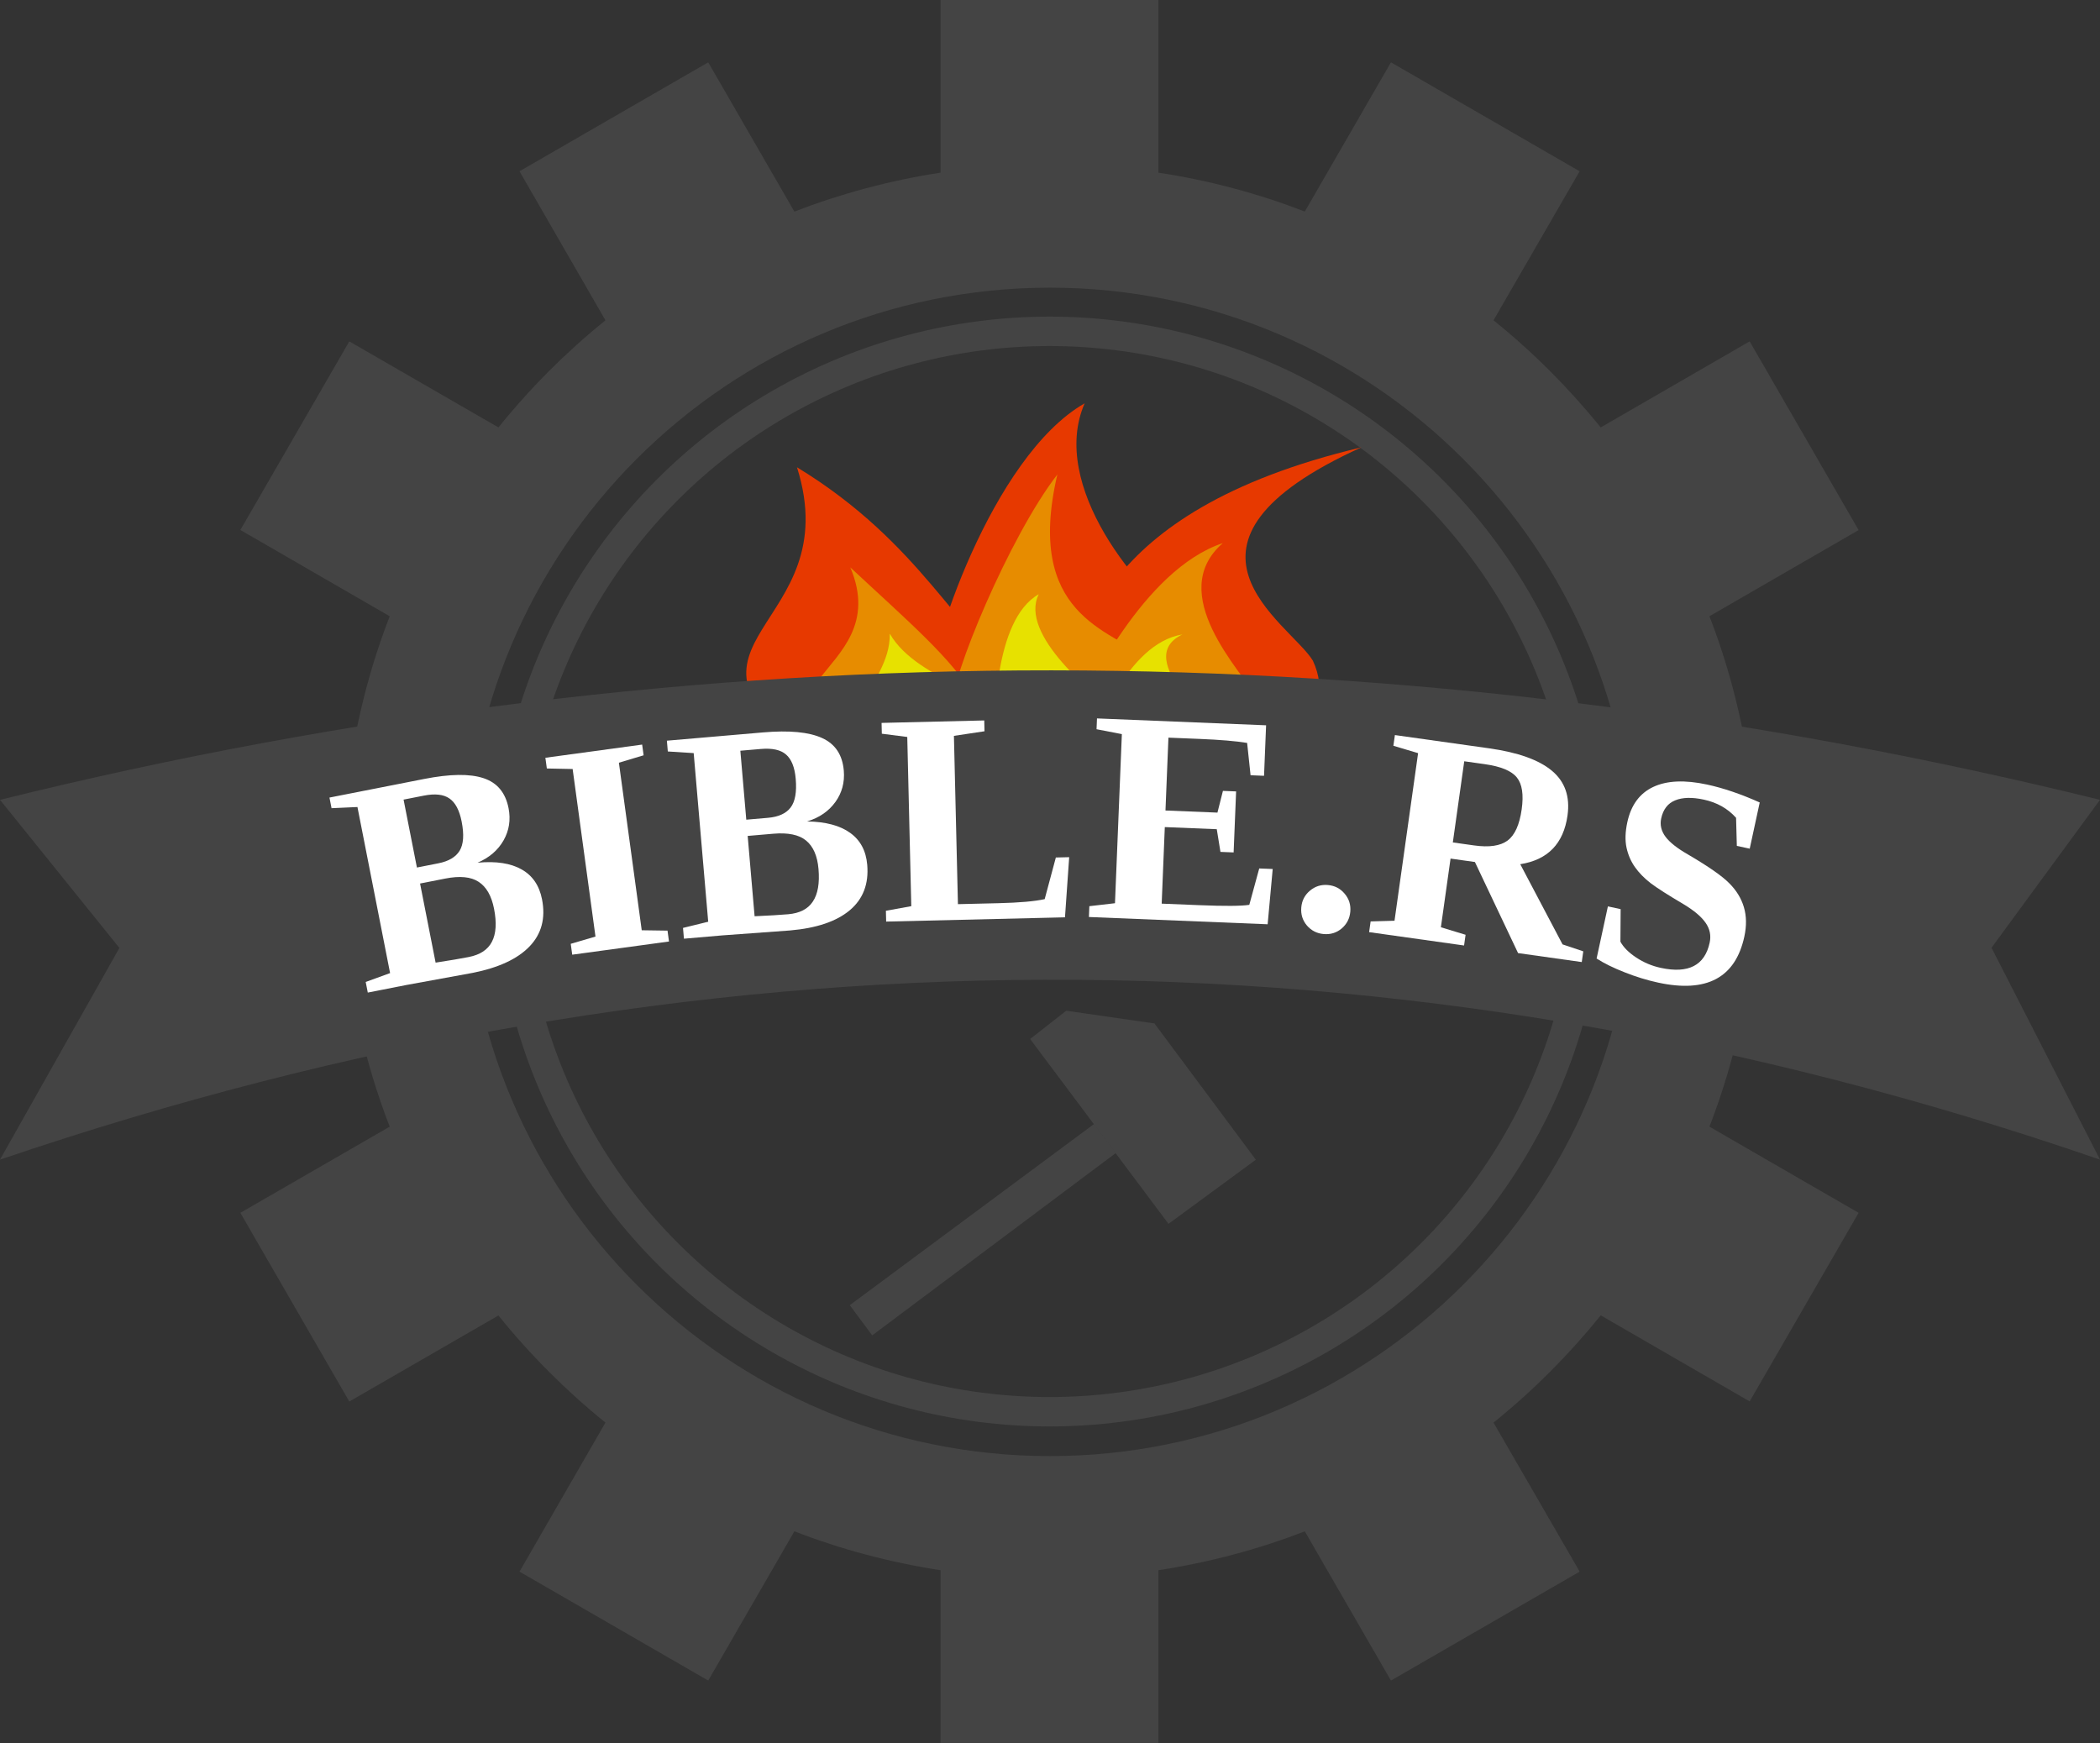 <?xml version="1.0" encoding="UTF-8" standalone="no"?>
<svg
   xmlns:dc="http://purl.org/dc/elements/1.1/"
   xmlns:cc="http://creativecommons.org/ns#"
   xmlns:rdf="http://www.w3.org/1999/02/22-rdf-syntax-ns#"
   xmlns:svg="http://www.w3.org/2000/svg"
   xmlns="http://www.w3.org/2000/svg"
   xml:space="preserve"
   enable-background="new 0 0 62.17 62.312"
   viewBox="0 0 1331.2 1104.938"
   height="849.953"
   width="1024"
   y="0px"
   x="0px"
   id="Layer_1"
   version="1.1"><rect x="0" y="0" width="1331.2" height="1104.938" fill="#333333" stroke="none"/><defs
   id="defs78" />


<g
   transform="translate(-3.961,1226.276)"
   style="display:inline"
   id="layer3"><g
     transform="matrix(2.277,0,0,2.277,116.812,-1226.276)"
     id="g4675"
     style="display:inline;fill:#444444;fill-opacity:1;stroke:none;stroke-opacity:1"><g
       style="fill:#444444;fill-opacity:1;stroke:none;stroke-opacity:1"
       id="g4619">
	<path
   style="fill:#444444;fill-opacity:1;stroke:none;stroke-opacity:1"
   d="m 485.212,272.93 v -60.648 h -48.034 c -2.193,-14.125 -5.801,-27.75 -10.842,-40.72 L 467.864,147.571 437.532,95.036 396.07,118.992 C 387.188,108.034 377.238,98.025 366.224,89.169 L 390.203,47.681 337.67,17.354 313.682,58.905 C 300.711,53.869 287.088,50.227 272.933,48.064 V 0 h -60.65 v 48.068 c -14.097,2.159 -27.72,5.834 -40.695,10.837 l -23.984,-41.551 -52.54,30.327 23.928,41.493 c -10.956,8.853 -20.964,18.864 -29.79,29.818 l -41.52,-23.956 -30.327,52.507 41.579,24.019 c -5.031,12.97 -8.679,26.595 -10.837,40.72 H 0.001 v 60.648 h 48.097 c 2.158,14.128 5.806,27.751 10.837,40.726 l -41.579,23.988 30.327,52.533 41.521,-23.956 c 8.826,10.958 18.834,20.964 29.79,29.822 l -23.928,41.49 52.54,30.322 23.988,-41.547 c 12.97,5.036 26.593,8.648 40.69,10.838 v 48.065 h 60.65 v -48.065 c 14.155,-2.189 27.783,-5.802 40.749,-10.838 l 23.988,41.547 52.542,-30.322 -23.988,-41.49 c 11.014,-8.858 20.964,-18.864 29.854,-29.855 l 41.458,23.961 30.327,-52.505 -41.528,-23.988 c 5.041,-12.975 8.648,-26.598 10.847,-40.726 z M 242.728,405.369 c -89.791,0 -162.642,-72.847 -162.642,-162.642 0,-89.823 72.851,-162.638 162.642,-162.638 89.791,0 162.644,72.815 162.644,162.638 0,89.795 -72.853,162.642 -162.644,162.642 z"
   id="path4617" />
</g><g
       style="fill:#444444;fill-opacity:1;stroke:none;stroke-opacity:1"
       id="g4621">
</g><g
       style="fill:#444444;fill-opacity:1;stroke:none;stroke-opacity:1"
       id="g4623">
</g><g
       style="fill:#444444;fill-opacity:1;stroke:none;stroke-opacity:1"
       id="g4625">
</g><g
       style="fill:#444444;fill-opacity:1;stroke:none;stroke-opacity:1"
       id="g4627">
</g><g
       style="fill:#444444;fill-opacity:1;stroke:none;stroke-opacity:1"
       id="g4629">
</g><g
       style="fill:#444444;fill-opacity:1;stroke:none;stroke-opacity:1"
       id="g4631">
</g><g
       style="fill:#444444;fill-opacity:1;stroke:none;stroke-opacity:1"
       id="g4633">
</g><g
       style="fill:#444444;fill-opacity:1;stroke:none;stroke-opacity:1"
       id="g4635">
</g><g
       style="fill:#444444;fill-opacity:1;stroke:none;stroke-opacity:1"
       id="g4637">
</g><g
       style="fill:#444444;fill-opacity:1;stroke:none;stroke-opacity:1"
       id="g4639">
</g><g
       style="fill:#444444;fill-opacity:1;stroke:none;stroke-opacity:1"
       id="g4641">
</g><g
       style="fill:#444444;fill-opacity:1;stroke:none;stroke-opacity:1"
       id="g4643">
</g><g
       style="fill:#444444;fill-opacity:1;stroke:none;stroke-opacity:1"
       id="g4645">
</g><g
       style="fill:#444444;fill-opacity:1;stroke:none;stroke-opacity:1"
       id="g4647">
</g><g
       style="fill:#444444;fill-opacity:1;stroke:none;stroke-opacity:1"
       id="g4649">
</g></g><circle
     r="342.439"
     cy="-673.807"
     cx="669.284"
     id="path4699"
     style="fill:none;fill-opacity:1;stroke:#444444;stroke-width:18.637;stroke-linejoin:round;stroke-miterlimit:4;stroke-dasharray:none;stroke-opacity:1;paint-order:stroke fill markers" /></g><g
   id="layer5"><g
     transform="matrix(1.555,0,0,0.72,424.162,230.96)"
     id="g7165"><path
       style="fill:#e73900;fill-opacity:1;fill-rule:evenodd;stroke:none;stroke-width:1pt;stroke-linecap:butt;stroke-linejoin:miter;stroke-opacity:1"
       d="M 58.955,347.234 C -9.038,242.851 73.06,233.528 52.119,90.624 103.476,158.041 117.815,240.735 139.375,265.194 c 14.88,19.209 22.219,42.395 20.218,66.217 -0.202,18.854 23.625,41.698 17.11,59.3 -34.644,-27.749 -94.233,-9.662 -117.749,-43.478 z"
       id="path2043" /><path
       style="fill:#e73900;fill-opacity:1;fill-rule:evenodd;stroke:none;stroke-width:1pt;stroke-linecap:butt;stroke-linejoin:miter;stroke-opacity:1"
       d="m 161.781,377.714 c 0.393,-19.99 -23.796,-28.662 -33.526,-44.274 -16.115,-11.925 -21.219,-30.487 -21.575,-48.766 -1.31,-29.234 24.748,-203.543 62.711,-250.356 -14.548,71.886 21.569,167.643 43.883,199.321 15.1,24.614 20.776,52.953 15.337,80.838 -2.672,22.247 -21.101,35.615 -31.071,55.569 -9.973,12.017 -23.544,13.155 -35.76,7.669 z"
       id="path2041" /><path
       style="fill:#e73900;fill-opacity:1;fill-rule:evenodd;stroke:none;stroke-width:1pt;stroke-linecap:butt;stroke-linejoin:miter;stroke-opacity:1"
       d="m 175.561,387.493 c 5.787,-17.367 -5.665,-44.895 -9.271,-61.002 -9.783,-14.504 -8.838,-32.016 -4.126,-48.078 6.937,-25.875 8.082,-147.981 120.025,-205.322 -86.818,85.183 -29.17,154.411 -19.772,187.745 5.49,25.333 2.684,51.737 -9.697,74.52 -17.094,31.454 -62.733,48.789 -77.159,52.137 z"
       id="path2063" /><path
       style="fill:#e78c00;fill-opacity:1;fill-rule:evenodd;stroke:none;stroke-width:1pt;stroke-linecap:butt;stroke-linejoin:miter;stroke-opacity:1"
       d="m 157.116,377.313 c 0.297,-16.32 -17.999,-23.4 -25.359,-36.145 -12.189,-9.735 -16.05,-24.889 -16.319,-39.812 -0.991,-23.866 23.326,-150.046 42.827,-204.387 -13.307,123.179 20.921,136.861 37.799,162.723 11.421,20.094 15.715,43.23 11.601,65.995 -2.021,18.162 -10.734,34.717 -18.275,51.007 -7.543,9.81 -23.035,5.099 -32.274,0.62 z"
       id="path1305" /><path
       style="fill:#e78c00;fill-opacity:1;fill-rule:evenodd;stroke:none;stroke-width:1pt;stroke-linecap:butt;stroke-linejoin:miter;stroke-opacity:1"
       d="m 86.963,353.927 c -69.841,-71.705 6.257,-76.698 -13.112,-175.175 23.003,46.417 42.078,81.286 50.454,114.244 12.395,11.638 55.225,82.683 52.658,95.564 -26.992,-15.367 -69.89,-13.986 -90,-34.633 z"
       id="path2061" /><path
       style="fill:#e7e100;fill-opacity:1;fill-rule:evenodd;stroke:none;stroke-width:1pt;stroke-linecap:butt;stroke-linejoin:miter;stroke-opacity:1"
       d="M 100.91,349.609 C 59.132,309.95 90.332,286.664 89.958,237.129 c 11.549,43.353 48.08,54.035 47.611,80.078 6.035,7.79 37.634,63.345 34.992,70.483 -14.05,-11.254 -55.822,-23.055 -71.651,-38.081 z"
       id="path2051" /><path
       style="fill:#e78c00;fill-opacity:1;fill-rule:evenodd;stroke:none;stroke-width:1pt;stroke-linecap:butt;stroke-linejoin:miter;stroke-opacity:1"
       d="m 168.065,344.264 c -7.34,-10.882 -6.631,-24.022 -3.095,-36.073 5.205,-19.414 28.071,-127.324 60.738,-150.795 -23.591,44.36 7.43,112.597 14.481,137.607 4.119,19.007 5.272,41.49 -7.276,55.912 -18.955,21.787 -42.882,34.475 -56.29,37.517 -8.524,5.982 -5.852,-32.084 -8.558,-44.169 z"
       id="path2045" /><path
       style="fill:#e7e100;fill-opacity:1;fill-rule:evenodd;stroke:none;stroke-width:1pt;stroke-linecap:butt;stroke-linejoin:miter;stroke-opacity:1"
       d="m 156.263,378.508 c 0.59,-9.984 -10.435,-14.776 -14.623,-22.764 -7.219,-6.265 -9.205,-15.639 -8.996,-24.783 -0.01,-14.637 -0.51,-105.876 18.026,-128.558 -8.204,35.656 22.691,88.808 32.379,105.064 6.49,12.588 8.541,26.86 5.453,40.695 -1.691,11.069 -7.44,20.987 -12.463,30.772 -4.863,5.818 -14.231,2.546 -19.776,-0.427 z"
       id="path1310" /><path
       style="fill:#e7e100;fill-opacity:1;fill-rule:evenodd;stroke:none;stroke-width:1pt;stroke-linecap:butt;stroke-linejoin:miter;stroke-opacity:1"
       d="m 165.08,379.783 c 4.746,-6.95 -1.138,-15.179 -0.704,-22.755 -2.499,-7.645 0.124,-15.27 4.23,-21.778 6.326,-10.568 17.442,-89.101 40.633,-97.45 -21.349,22.183 15.724,81.495 15.681,97.418 -0.763,11.893 -15.23,27.967 -23.445,36.615 -6.01,7.257 -17.905,14.231 -25.764,19.119 -6.027,-3.664 -7.917,-6.623 -10.632,-11.168 z"
       id="path2047" /><path
       style="fill:#ffff9e;fill-opacity:1;fill-rule:evenodd;stroke:none;stroke-width:1pt;stroke-linecap:butt;stroke-linejoin:miter;stroke-opacity:1"
       d="m 157.079,371.835 c -14.756,-23.241 -9.282,-49.17 -3.006,-77.451 2.859,19.189 14.767,42.476 21.498,50.112 4.646,5.997 6.937,13.236 6.313,20.674 -0.063,5.886 -3.051,13.019 -5.085,18.515 -10.816,-8.664 -12.377,-1.292 -19.719,-11.85 z"
       id="path2049" /><path
       style="fill:#ffff9e;fill-opacity:1;fill-rule:evenodd;stroke:none;stroke-width:1pt;stroke-linecap:butt;stroke-linejoin:miter;stroke-opacity:1"
       d="m 173.667,360.308 c 11.431,-25.045 0.115,-44.761 26.314,-64.409 -7.824,18.215 10.07,46.976 8.123,56.948 -3.274,16.772 -25.885,29.254 -31.601,30.547 1.362,-13.791 -7.68,-11.174 -2.836,-23.087 z"
       id="path2065" /><path
       style="fill:#ffff9e;fill-opacity:1;fill-rule:evenodd;stroke:none;stroke-width:1pt;stroke-linecap:butt;stroke-linejoin:miter;stroke-opacity:1"
       d="M 92.05,278.337 C 153.503,356.053 152.145,316.817 176.514,383.374 60.356,331.657 112.489,336.325 92.05,278.337 Z"
       id="path2067" /></g></g><g
   id="layer4"><g
     style="fill:#444444;fill-opacity:1"
     transform="matrix(0.087,-0.605,-0.605,-0.087,770.049,921.345)"
     id="g7107"><g
       style="fill:#444444;fill-opacity:1"
       id="g7044">

	<g
   style="fill:#444444;fill-opacity:1"
   id="g7042">
		<path
   style="fill:#444444;fill-opacity:1"
   d="M 293.858,145.859 70.638,369.091 98.345,396.557 320.464,172.467 Z"
   id="path7030" />



		<path
   style="fill:#444444;fill-opacity:1"
   d="M 432.526,125.404 307.606,1.191 228.865,81.39 398.201,250.722 432.532,217.861 Z"
   id="path7038" />

	</g>
</g><g
       style="fill:#444444;fill-opacity:1"
       id="g7046">
</g><g
       style="fill:#444444;fill-opacity:1"
       id="g7048">
</g><g
       style="fill:#444444;fill-opacity:1"
       id="g7050">
</g><g
       style="fill:#444444;fill-opacity:1"
       id="g7052">
</g><g
       style="fill:#444444;fill-opacity:1"
       id="g7054">
</g><g
       style="fill:#444444;fill-opacity:1"
       id="g7056">
</g><g
       style="fill:#444444;fill-opacity:1"
       id="g7058">
</g><g
       style="fill:#444444;fill-opacity:1"
       id="g7060">
</g><g
       style="fill:#444444;fill-opacity:1"
       id="g7062">
</g><g
       style="fill:#444444;fill-opacity:1"
       id="g7064">
</g><g
       style="fill:#444444;fill-opacity:1"
       id="g7066">
</g><g
       style="fill:#444444;fill-opacity:1"
       id="g7068">
</g><g
       style="fill:#444444;fill-opacity:1"
       id="g7070">
</g><g
       style="fill:#444444;fill-opacity:1"
       id="g7072">
</g><g
       style="fill:#444444;fill-opacity:1"
       id="g7074">
</g></g></g><g
   transform="translate(-3.961,1226.276)"
   style="display:inline;"
   id="layer2"><path
     id="rect4593"
     d="m 3.961,-719.265 c 445.195,-110.066 888.911,-108.815 1331.2,0 l -68.77,93.785 68.77,134.304 c -448.324,-154.729 -891.898,-149.371 -1331.2,0 L 79.646,-625.374 Z"
     style="fill:#444444;fill-opacity:1;stroke:none;stroke-width:27.022;stroke-linejoin:round;stroke-miterlimit:4;stroke-dasharray:none;stroke-opacity:1;paint-order:stroke fill markers;" /><path
     id="path5250"
     d="m 75.067,-603.278 c 0,0 607.386,-110.145 922.392,28.556"
     style="display:inline;fill:none;fill-rule:evenodd;stroke:none;stroke-width:1.229;stroke-linecap:butt;stroke-linejoin:miter;stroke-miterlimit:4;stroke-dasharray:none;stroke-opacity:1" /></g><g
   style="display:inline"
   id="layer1"><g
     style="display:none"
     id="layer6"><path
       id="path6608"
       d="m 232.164,665.202 c 0,0 415.104,-110.223 864.746,-0.12"
       style="display:inline;fill:none;fill-rule:evenodd;stroke:#000000;stroke-width:1.648px;stroke-linecap:butt;stroke-linejoin:miter;stroke-opacity:1" /></g><g
     id="text4562"
     style="font-style:normal;font-variant:normal;font-weight:bold;font-stretch:normal;font-size:192.4px;line-height:125%;font-family:'Liberation Serif';-inkscape-font-specification:'Liberation Serif, Bold';font-variant-ligatures:normal;font-variant-caps:normal;font-variant-numeric:normal;font-feature-settings:normal;text-align:start;letter-spacing:0px;word-spacing:0px;writing-mode:lr-tb;text-anchor:start;display:inline;fill:#ffffff;fill-opacity:1;stroke:none;stroke-width:5.118px;stroke-linecap:butt;stroke-linejoin:miter;stroke-opacity:1;"
     transform="translate(-1.851,-34.02)"
     aria-label="BIBLE.RS"><path
       id="path7224"
       style="font-style:normal;font-variant:normal;font-weight:bold;font-stretch:normal;font-size:192.4px;font-family:'Liberation Serif';-inkscape-font-specification:'Liberation Serif, Bold';font-variant-ligatures:normal;font-variant-caps:normal;font-variant-numeric:normal;font-feature-settings:normal;text-align:start;letter-spacing:0px;writing-mode:lr-tb;text-anchor:start;fill:#ffffff;stroke-width:5.118px"
       d="m 294.496,554.822 q -2.12,-10.785 -7.763,-14.655 -5.551,-3.888 -16.244,-1.786 l -12.813,2.519 8.461,43.049 13.551,-2.663 q 9.863,-1.939 13.55,-8.025 3.687,-6.086 1.259,-18.439 z m 20.526,55.23 q -2.41,-12.26 -9.764,-17.038 -7.262,-4.796 -21.181,-2.06 l -15.947,3.135 9.857,50.147 q 13.383,-2.056 21.034,-3.56 10.785,-2.12 14.661,-9.679 3.968,-7.578 1.341,-20.944 z m -80.027,53.165 -1.323,-6.729 15.458,-5.623 -20.692,-105.271 -16.418,0.738 -1.323,-6.729 60.01,-11.795 q 24.612,-4.838 37.624,-0.502 12.993,4.244 15.892,18.993 2.174,11.062 -3.163,20.44 -5.337,9.379 -16.463,14.151 17.582,-1.637 27.935,4.275 10.335,5.819 12.908,18.909 3.533,17.975 -7.911,29.895 -11.444,11.919 -36.241,16.793 l -42.143,7.709 z" /><path
       id="path7226"
       style="font-style:normal;font-variant:normal;font-weight:bold;font-stretch:normal;font-size:192.4px;font-family:'Liberation Serif';-inkscape-font-specification:'Liberation Serif, Bold';font-variant-ligatures:normal;font-variant-caps:normal;font-variant-numeric:normal;font-feature-settings:normal;text-align:start;letter-spacing:0px;writing-mode:lr-tb;text-anchor:start;fill:#ffffff;stroke-width:5.118px"
       d="m 408.652,623.714 16.34,0.238 0.939,6.888 -61.343,8.362 -0.939,-6.888 15.681,-4.603 -14.478,-106.209 -16.353,-0.331 -0.926,-6.795 61.343,-8.362 0.926,6.795 -15.668,4.696 z" /><path
       id="path7228"
       style="font-style:normal;font-variant:normal;font-weight:bold;font-stretch:normal;font-size:192.4px;font-family:'Liberation Serif';-inkscape-font-specification:'Liberation Serif, Bold';font-variant-ligatures:normal;font-variant-caps:normal;font-variant-numeric:normal;font-feature-settings:normal;text-align:start;letter-spacing:0px;writing-mode:lr-tb;text-anchor:start;fill:#ffffff;stroke-width:5.118px"
       d="m 506.262,527.727 q -0.943,-10.951 -6.135,-15.407 -5.099,-4.464 -15.956,-3.529 l -13.01,1.12 3.763,43.711 13.759,-1.185 q 10.015,-0.862 14.337,-6.515 4.322,-5.653 3.242,-18.195 z m 14.442,57.124 q -1.072,-12.449 -7.867,-17.993 -6.701,-5.552 -20.835,-4.335 l -16.193,1.394 4.384,50.918 q 13.527,-0.599 21.295,-1.268 10.951,-0.943 15.62,-8.04 4.763,-7.105 3.595,-20.677 z m -85.3,44.213 -0.588,-6.833 15.975,-3.921 -9.203,-106.89 -16.402,-1.039 -0.588,-6.833 60.933,-5.246 q 24.991,-2.152 37.458,3.564 12.459,5.622 13.749,20.598 0.967,11.232 -5.352,19.979 -6.319,8.748 -17.895,12.29 17.656,0.271 27.311,7.267 9.646,6.902 10.791,20.193 1.571,18.252 -11.093,28.866 -12.664,10.614 -37.842,12.782 l -42.73,3.113 z" /><path
       id="path7230"
       style="font-style:normal;font-variant:normal;font-weight:bold;font-stretch:normal;font-size:192.4px;font-family:'Liberation Serif';-inkscape-font-specification:'Liberation Serif, Bold';font-variant-ligatures:normal;font-variant-caps:normal;font-variant-numeric:normal;font-feature-settings:normal;text-align:start;letter-spacing:0px;writing-mode:lr-tb;text-anchor:start;fill:#ffffff;stroke-width:5.118px"
       d="m 625.931,497.573 -19.383,2.905 2.544,106.692 25.64,-0.611 q 20.005,-0.477 29.352,-2.579 l 7.077,-26.387 8.453,-0.202 -2.662,38.122 -113.36,2.703 -0.163,-6.856 16.094,-2.921 -2.557,-107.255 -16.118,-2.059 -0.163,-6.856 65.086,-1.552 z" /><path
       id="path7232"
       style="font-style:normal;font-variant:normal;font-weight:bold;font-stretch:normal;font-size:192.4px;font-family:'Liberation Serif';-inkscape-font-specification:'Liberation Serif, Bold';font-variant-ligatures:normal;font-variant-caps:normal;font-variant-numeric:normal;font-feature-settings:normal;text-align:start;letter-spacing:0px;writing-mode:lr-tb;text-anchor:start;fill:#ffffff;stroke-width:5.118px"
       d="m 692.395,608.454 16.248,-1.878 4.36,-107.197 -16.046,-3.097 0.279,-6.852 107.197,4.36 -1.302,32.009 -8.542,-0.347 -2.175,-20.491 q -10.46,-1.742 -30.36,-2.551 l -19.524,-0.794 -1.878,46.183 32.948,1.34 3.475,-13.774 8.354,0.34 -1.573,38.673 -8.354,-0.34 -2.33,-14.386 -32.948,-1.34 -1.974,48.53 23.749,0.966 q 24.218,0.985 31.788,-0.211 l 6.297,-23.062 8.542,0.347 -3.211,35.034 -113.298,-4.608 z" /><path
       id="path7234"
       style="font-style:normal;font-variant:normal;font-weight:bold;font-stretch:normal;font-size:192.4px;font-family:'Liberation Serif';-inkscape-font-specification:'Liberation Serif, Bold';font-variant-ligatures:normal;font-variant-caps:normal;font-variant-numeric:normal;font-feature-settings:normal;text-align:start;letter-spacing:0px;writing-mode:lr-tb;text-anchor:start;fill:#ffffff;stroke-width:5.118px"
       d="m 840.92,626.114 q -6.458,-0.565 -10.651,-5.458 -4.099,-4.885 -3.526,-11.436 0.565,-6.458 5.45,-10.557 4.893,-4.193 11.444,-3.62 6.458,0.565 10.557,5.45 4.193,4.893 3.62,11.444 -0.565,6.458 -5.458,10.651 -4.885,4.099 -11.436,3.526 z" /><path
       id="path7236"
       style="font-style:normal;font-variant:normal;font-weight:bold;font-stretch:normal;font-size:192.4px;font-family:'Liberation Serif';-inkscape-font-specification:'Liberation Serif, Bold';font-variant-ligatures:normal;font-variant-caps:normal;font-variant-numeric:normal;font-feature-settings:normal;text-align:start;letter-spacing:0px;writing-mode:lr-tb;text-anchor:start;fill:#ffffff;stroke-width:5.118px"
       d="m 921.366,578.277 -6.125,43.538 15.648,4.763 -0.955,6.791 -60.19,-8.468 0.955,-6.791 15.145,-0.431 14.947,-106.239 -15.661,-4.67 0.955,-6.791 59.632,8.39 q 27.537,3.874 39.928,14.251 12.391,10.377 9.865,28.331 -3.769,26.792 -29.96,30.887 l 26.813,50.828 13.136,4.41 -0.955,6.791 -40.375,-5.68 -27.359,-57.736 z m 45.092,-31.225 q 1.963,-13.954 -3.045,-20.162 -4.996,-6.3 -20.345,-8.46 l -13.024,-1.832 -7.238,51.445 13.489,1.898 q 14.326,2.016 21.211,-3.088 6.885,-5.103 8.952,-19.802 z" /><path
       id="path7238"
       style="font-style:normal;font-variant:normal;font-weight:bold;font-stretch:normal;font-size:192.4px;font-family:'Liberation Serif';-inkscape-font-specification:'Liberation Serif, Bold';font-variant-ligatures:normal;font-variant-caps:normal;font-variant-numeric:normal;font-feature-settings:normal;text-align:start;letter-spacing:0px;writing-mode:lr-tb;text-anchor:start;fill:#ffffff;stroke-width:5.118px"
       d="m 1021.103,608.581 8.08,1.749 -0.141,20.635 q 2.883,5.334 10.031,10.053 7.149,4.719 15.504,6.528 26.352,5.704 31.042,-15.966 1.471,-6.795 -2.566,-12.57 -3.945,-5.756 -13.893,-11.754 -14.66,-8.652 -20.943,-13.376 -6.171,-4.796 -9.992,-10.237 -3.821,-5.441 -5.316,-12.301 -1.475,-6.952 0.512,-16.134 3.518,-16.252 16.364,-22.315 12.958,-6.135 34.26,-1.524 15.426,3.339 33.302,11.341 l -6.34,29.29 -8.172,-1.769 -0.475,-17.789 q -7.895,-8.822 -20.382,-11.524 -11.294,-2.444 -18.268,0.468 -6.954,2.82 -8.822,11.451 -1.331,6.152 2.765,11.652 4.116,5.409 14.123,11.131 19.536,11.437 26.228,18.269 6.803,6.759 9.306,15.183 2.502,8.423 0.296,18.615 -8.486,39.207 -54.671,29.21 -10.559,-2.285 -21.18,-6.507 -10.549,-4.109 -17.809,-8.757 z" /></g></g>
</svg>